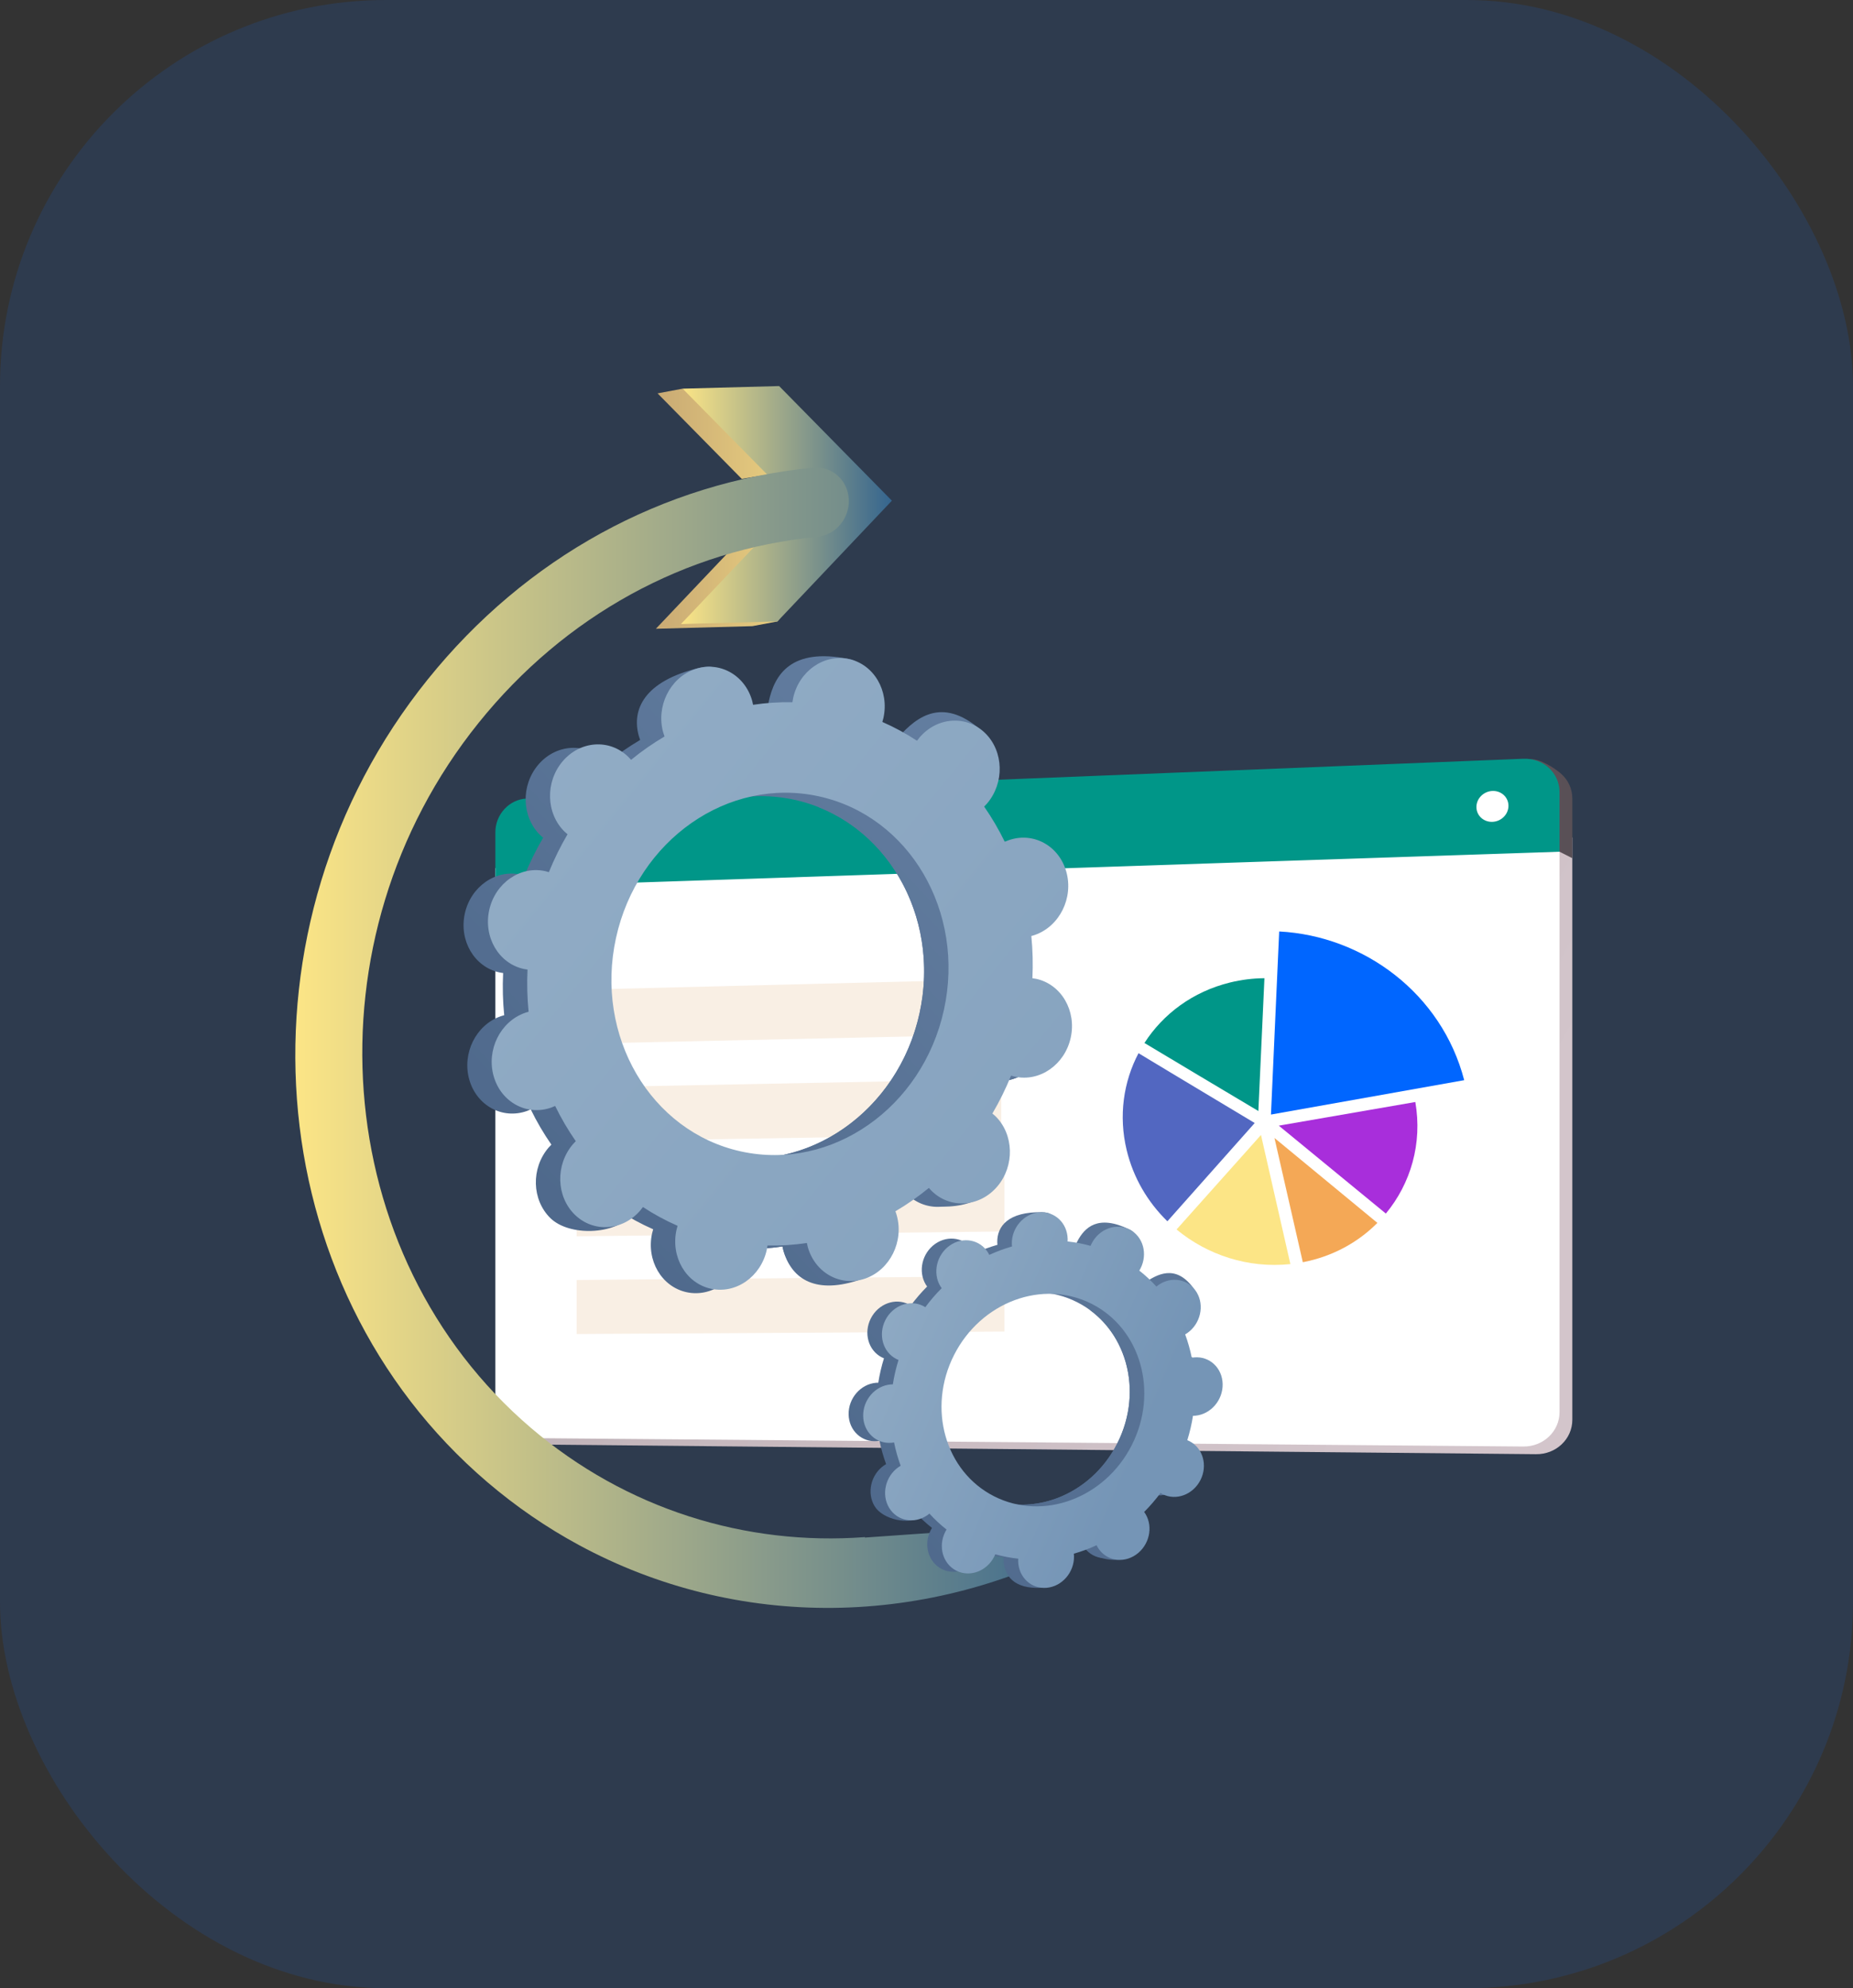 <svg width="96" height="103" viewBox="0 0 96 103" fill="none" xmlns="http://www.w3.org/2000/svg">
<rect x="0" y="0" width="96" height="103" fill="#333333" stroke="none"/>
<rect width="96" height="103" rx="20" fill="#2E3B4E"/>
<mask id="mask0_256_752" style="mask-type:alpha" maskUnits="userSpaceOnUse" x="0" y="0" width="96" height="103">
<rect width="96" height="103" rx="20" fill="#5236FF"/>
</mask>
<g mask="url(#mask0_256_752)">
<path d="M81.459 43.385V73.552C81.459 74.553 80.612 75.352 79.57 75.335L27.742 74.834C26.845 74.819 26.119 74.056 26.119 73.131V45.254L81.459 43.385Z" fill="url(#paint0_linear_256_752)"/>
<path d="M27.742 41.647L79.282 39.327C79.785 39.306 80.533 39.784 80.872 40.08C81.234 40.396 81.459 40.853 81.459 41.369V44.46L80.795 44.123L26.119 46.247V43.391C26.119 42.465 26.845 41.684 27.742 41.647Z" fill="url(#paint1_linear_256_752)"/>
<path d="M80.796 44.123V73.155C80.796 74.154 79.952 74.952 78.915 74.937L27.281 74.5C26.387 74.487 25.664 73.726 25.664 72.802V44.973L80.796 44.123Z" fill="white"/>
<path d="M27.281 41.37L78.915 39.308C79.952 39.264 80.796 40.038 80.796 41.038V44.123L25.664 45.964V43.113C25.664 42.189 26.387 41.409 27.281 41.37Z" fill="url(#paint2_linear_256_752)"/>
<path d="M65.846 57.74L66.272 48.255C70.665 48.483 74.695 51.483 75.857 55.959L65.846 57.74Z" fill="#0066FF"/>
<path d="M73.325 57.09C73.698 59.236 73.088 61.31 71.798 62.869L66.252 58.315L73.325 57.09Z" fill="#A82EDB"/>
<path d="M65.193 57.557C63.289 56.423 61.041 55.082 59.291 54.032C60.254 52.533 61.793 51.372 63.724 50.899C64.318 50.753 64.916 50.681 65.508 50.676L65.193 57.557Z" fill="#009688"/>
<path d="M65.004 58.178L60.48 63.269C59.466 62.282 58.714 61.019 58.369 59.576C57.944 57.801 58.205 56.04 58.984 54.561C59.463 54.85 59.999 55.173 60.59 55.529C62.403 56.619 64.26 57.731 65.004 58.178Z" fill="#5267C1"/>
<path d="M65.329 58.797L66.852 65.486C64.661 65.719 62.544 65.01 60.955 63.694L65.329 58.797Z" fill="#FCE586"/>
<path d="M66.027 58.952L71.36 63.352C70.35 64.37 69.024 65.097 67.496 65.39L66.027 58.952Z" fill="#F4A856"/>
<path d="M29.734 54.077L51.873 53.59V50.726L29.734 51.281V54.077Z" fill="#F9EFE4"/>
<path d="M29.734 59.136L51.873 58.774V55.909L29.734 56.34V59.136Z" fill="#F9EFE4"/>
<path d="M29.875 64.046L52.038 63.796V60.93L29.875 61.249V64.046Z" fill="#F9EFE4"/>
<path d="M29.875 69.109L52.038 68.982V66.116L29.875 66.311V69.109Z" fill="#F9EFE4"/>
<path d="M76.49 41.808C76.49 42.249 76.861 42.593 77.319 42.576C77.778 42.559 78.15 42.187 78.15 41.744C78.15 41.301 77.778 40.958 77.319 40.976C76.861 40.994 76.49 41.367 76.49 41.808Z" fill="white"/>
<path d="M33.98 32.573L39.914 26.317L34.068 20.379L35.367 20.135L44.908 26.182L40.277 32.194L38.978 32.438L33.98 32.573Z" fill="url(#paint3_linear_256_752)"/>
<path d="M43.513 79.898V79.875C37.323 80.339 31.134 78.418 26.221 74.228C15.718 65.27 14.496 48.88 23.497 37.691C27.962 32.141 34.194 28.718 41.045 28.055C42.002 27.962 42.731 27.085 42.674 26.096C42.616 25.107 41.794 24.38 40.837 24.473C33.038 25.228 25.944 29.124 20.861 35.442C10.614 48.18 12.005 66.839 23.962 77.036C25.445 78.301 27.029 79.384 28.689 80.283C36.842 84.699 46.805 84.676 55.377 79.919C55.753 79.71 56.03 79.382 56.187 79.007L43.513 79.898Z" fill="#2E3B4E"/>
<path d="M35.279 32.329L41.212 26.073L35.367 20.135L40.365 20L46.207 25.938L40.277 32.194L35.279 32.329Z" fill="url(#paint4_linear_256_752)"/>
<path d="M44.812 79.654V79.63C38.622 80.095 32.433 78.174 27.52 73.984C17.017 65.026 15.795 48.636 24.796 37.447C29.261 31.896 35.493 28.474 42.344 27.811C43.301 27.718 44.03 26.841 43.973 25.852C43.915 24.863 43.093 24.136 42.136 24.229C34.337 24.984 27.243 28.88 22.16 35.198C11.913 47.936 13.304 66.595 25.26 76.792C26.744 78.057 28.328 79.14 29.988 80.039C38.141 84.455 48.104 84.431 56.676 79.675C57.052 79.466 57.329 79.138 57.486 78.762L44.812 79.654Z" fill="url(#paint5_linear_256_752)"/>
<path d="M51.313 55.956C52.605 56.239 53.901 55.335 54.208 53.936C54.515 52.537 53.717 51.173 52.424 50.889C52.357 50.875 52.291 50.865 52.224 50.856C52.258 50.117 52.239 49.386 52.168 48.669C52.233 48.652 52.298 48.634 52.364 48.611C53.636 48.156 54.359 46.691 53.979 45.338C53.599 43.984 52.259 43.255 50.986 43.709C50.92 43.733 50.856 43.761 50.792 43.79C50.481 43.151 50.124 42.541 49.724 41.965C49.774 41.914 49.825 41.863 49.872 41.807C50.784 40.737 50.74 39.103 49.775 38.158C48.809 37.213 47.287 37.315 46.376 38.385C46.329 38.439 46.286 38.496 46.245 38.554C45.678 38.182 45.078 37.856 44.449 37.58C44.47 37.51 44.49 37.44 44.506 37.367C44.813 35.968 45.283 34.405 43.987 34.142C40.988 33.533 40.134 34.942 39.827 36.341C39.811 36.414 39.8 36.486 39.79 36.558C39.103 36.545 38.422 36.59 37.752 36.691C37.738 36.621 37.724 36.552 37.704 36.482C37.324 35.129 37.536 34.288 36.222 34.602C33.357 35.286 32.716 36.773 33.096 38.127C33.116 38.198 33.14 38.266 33.165 38.333C32.56 38.689 31.98 39.093 31.43 39.543C31.385 39.49 31.338 39.438 31.288 39.389C30.322 38.444 28.8 38.545 27.888 39.615C26.976 40.685 27.02 42.318 27.986 43.263C28.035 43.312 28.087 43.355 28.139 43.398C27.774 44.02 27.45 44.676 27.172 45.362C27.108 45.341 27.044 45.322 26.977 45.307C25.684 45.024 24.388 45.928 24.081 47.327C23.774 48.727 24.573 50.09 25.865 50.374C25.932 50.389 25.999 50.398 26.066 50.407C26.031 51.146 26.05 51.877 26.122 52.594C26.056 52.611 25.991 52.629 25.926 52.653C24.654 53.107 23.93 54.572 24.311 55.925C24.691 57.279 26.031 58.008 27.303 57.554C27.37 57.53 27.434 57.502 27.497 57.473C27.808 58.112 28.166 58.722 28.566 59.298C28.515 59.349 28.465 59.401 28.417 59.456C27.506 60.526 27.549 62.16 28.515 63.105C29.48 64.05 31.85 63.99 32.762 62.92C32.808 62.866 32.003 62.767 32.045 62.709C32.611 63.081 33.211 63.407 33.84 63.683C33.819 63.753 33.799 63.823 33.783 63.896C33.476 65.295 34.275 66.659 35.567 66.942C36.859 67.226 38.156 66.321 38.462 64.922C38.478 64.85 38.49 64.777 38.5 64.705C39.187 64.718 39.867 64.673 40.538 64.572C40.552 64.642 40.566 64.711 40.586 64.781C40.966 66.134 42.306 66.863 43.578 66.409C44.851 65.955 45.574 64.49 45.194 63.136C45.174 63.066 45.15 62.998 45.125 62.93C45.73 62.575 46.31 62.17 46.86 61.72C46.905 61.773 46.952 61.825 47.002 61.874C47.968 62.819 49.49 62.718 50.402 61.648C51.313 60.578 51.27 58.945 50.304 58C50.255 57.952 50.203 57.908 50.151 57.865C50.516 57.243 50.839 56.587 51.117 55.901C51.181 55.922 51.246 55.941 51.313 55.956ZM37.127 59.83C32.436 58.8 29.536 53.848 30.65 48.768C31.764 43.688 36.471 40.405 41.162 41.434C45.854 42.463 48.754 47.415 47.639 52.495C46.525 57.575 41.819 60.858 37.127 59.83Z" fill="url(#paint6_linear_256_752)"/>
<path d="M52.364 48.611C53.637 48.156 54.36 46.691 53.98 45.338C53.6 43.984 52.26 43.255 50.987 43.709C50.921 43.733 50.857 43.761 50.793 43.79C50.482 43.151 50.125 42.541 49.724 41.965C49.775 41.914 49.825 41.863 49.873 41.807C50.785 40.737 51.674 38.492 50.617 37.651C48.61 36.055 47.288 37.315 46.376 38.385C46.33 38.439 46.287 38.496 46.245 38.554C45.679 38.182 45.079 37.856 44.45 37.58C44.471 37.51 44.491 37.44 44.507 37.367C44.674 36.606 44.512 35.856 44.123 35.284C43.538 37.458 42.969 39.636 42.423 41.82C46.359 43.385 48.651 47.887 47.64 52.495C46.784 56.399 43.804 59.24 40.341 59.88C40.292 60.312 40.246 60.746 40.184 61.178C40.018 62.349 39.786 63.515 39.553 64.679C39.883 64.656 40.212 64.621 40.538 64.572C40.552 64.642 40.567 64.711 40.586 64.781C40.967 66.134 42.093 67.076 44.421 66.338C45.709 65.93 45.575 64.49 45.194 63.136C45.175 63.066 45.151 62.998 45.126 62.93C45.731 62.575 46.31 62.17 46.86 61.72C46.906 61.773 46.952 61.825 47.003 61.874C47.968 62.819 50.433 62.688 51.345 61.618C52.257 60.548 51.27 58.945 50.305 58C50.255 57.951 50.203 57.908 50.151 57.865C50.517 57.243 50.84 56.587 51.118 55.901C51.182 55.922 51.247 55.941 51.314 55.956C52.606 56.239 53.902 55.335 54.209 53.936C54.516 52.537 53.717 51.172 52.425 50.889C52.358 50.874 52.291 50.865 52.224 50.856C52.259 50.117 52.24 49.386 52.168 48.669C52.234 48.652 52.299 48.634 52.364 48.611Z" fill="url(#paint7_linear_256_752)"/>
<path d="M52.577 55.777C53.869 56.06 55.165 55.156 55.472 53.757C55.779 52.358 54.98 50.994 53.688 50.71C53.621 50.696 53.554 50.686 53.487 50.678C53.522 49.938 53.503 49.208 53.431 48.49C53.497 48.473 53.562 48.455 53.627 48.431C54.9 47.977 55.623 46.512 55.243 45.159C54.863 43.805 53.523 43.076 52.25 43.531C52.184 43.554 52.12 43.582 52.056 43.611C51.745 42.973 51.388 42.362 50.987 41.786C51.038 41.735 51.088 41.684 51.136 41.628C52.048 40.558 52.004 38.924 51.039 37.979C50.073 37.034 48.551 37.136 47.639 38.206C47.593 38.261 47.55 38.318 47.508 38.375C46.942 38.003 46.342 37.677 45.713 37.401C45.734 37.331 45.754 37.261 45.77 37.189C46.077 35.789 45.278 34.425 43.986 34.142C42.694 33.859 41.398 34.763 41.091 36.162C41.075 36.235 41.064 36.307 41.054 36.379C40.367 36.367 39.686 36.411 39.016 36.512C39.002 36.443 38.987 36.373 38.968 36.303C38.587 34.95 37.248 34.221 35.975 34.675C34.703 35.129 33.98 36.595 34.36 37.948C34.38 38.019 34.404 38.087 34.428 38.154C33.824 38.51 33.243 38.914 32.694 39.364C32.648 39.311 32.602 39.259 32.551 39.21C31.586 38.265 30.064 38.366 29.152 39.436C28.24 40.506 28.284 42.139 29.249 43.084C29.299 43.133 29.351 43.177 29.403 43.219C29.037 43.841 28.714 44.497 28.436 45.183C28.372 45.162 28.307 45.143 28.24 45.128C26.948 44.845 25.652 45.749 25.345 47.148C25.038 48.548 25.837 49.912 27.129 50.195C27.196 50.21 27.263 50.219 27.33 50.228C27.295 50.967 27.314 51.698 27.386 52.415C27.32 52.432 27.255 52.45 27.19 52.474C25.917 52.928 25.194 54.393 25.574 55.746C25.954 57.1 27.294 57.829 28.567 57.375C28.633 57.351 28.697 57.323 28.761 57.294C29.072 57.933 29.429 58.543 29.83 59.119C29.779 59.17 29.729 59.222 29.681 59.278C28.769 60.347 28.813 61.981 29.778 62.926C30.744 63.871 32.266 63.77 33.178 62.7C33.224 62.645 33.267 62.588 33.309 62.53C33.875 62.903 34.475 63.228 35.104 63.504C35.083 63.574 35.063 63.644 35.047 63.717C34.74 65.116 35.539 66.48 36.831 66.763C38.123 67.047 39.419 66.142 39.726 64.743C39.742 64.671 39.753 64.598 39.763 64.526C40.45 64.539 41.131 64.494 41.801 64.393C41.815 64.463 41.83 64.532 41.849 64.602C42.23 65.955 43.569 66.684 44.842 66.23C46.114 65.776 46.838 64.311 46.457 62.957C46.438 62.887 46.414 62.819 46.389 62.751C46.994 62.396 47.574 61.991 48.123 61.541C48.169 61.594 48.215 61.646 48.266 61.696C49.231 62.641 50.753 62.539 51.665 61.469C52.577 60.399 52.533 58.766 51.568 57.821C51.518 57.773 51.467 57.729 51.414 57.686C51.78 57.064 52.103 56.408 52.381 55.723C52.445 55.743 52.51 55.762 52.577 55.777ZM38.391 59.651C33.7 58.621 30.8 53.669 31.914 48.589C33.028 43.51 37.735 40.226 42.426 41.255C47.118 42.284 50.017 47.236 48.903 52.316C47.789 57.396 43.083 60.679 38.391 59.651Z" fill="url(#paint8_linear_256_752)"/>
<path d="M59.474 77.319C60.175 77.674 61.054 77.348 61.439 76.59C61.824 75.832 61.569 74.929 60.868 74.573C60.832 74.555 60.795 74.54 60.758 74.525C60.888 74.105 60.986 73.682 61.052 73.26C61.092 73.259 61.132 73.259 61.173 73.255C61.972 73.184 62.606 72.45 62.589 71.616C62.572 70.781 61.911 70.163 61.113 70.234C61.071 70.238 61.03 70.244 60.989 70.252C60.906 69.838 60.791 69.434 60.647 69.043C60.684 69.022 60.72 69 60.756 68.975C61.44 68.496 61.658 67.551 61.244 66.864C60.83 66.177 59.941 66.008 59.257 66.487C59.222 66.512 59.189 66.538 59.157 66.565C58.887 66.267 58.591 65.99 58.27 65.738C58.293 65.701 58.315 65.664 58.335 65.624C58.72 64.866 59.223 64.038 58.517 63.694C56.885 62.897 56.185 63.579 55.8 64.337C55.78 64.376 55.763 64.416 55.746 64.456C55.353 64.347 54.955 64.271 54.555 64.229C54.558 64.187 54.56 64.144 54.559 64.102C54.542 63.267 54.79 62.816 53.988 62.8C52.239 62.766 51.649 63.525 51.666 64.36C51.667 64.403 51.671 64.446 51.675 64.488C51.274 64.602 50.881 64.748 50.498 64.925C50.48 64.888 50.461 64.851 50.439 64.815C50.025 64.128 49.136 63.959 48.452 64.438C47.769 64.917 47.55 65.862 47.964 66.549C47.986 66.584 48.009 66.617 48.032 66.649C47.73 66.952 47.446 67.281 47.184 67.633C47.15 67.612 47.116 67.591 47.08 67.573C46.38 67.217 45.5 67.544 45.115 68.302C44.73 69.06 44.986 69.963 45.686 70.318C45.722 70.336 45.759 70.352 45.796 70.367C45.666 70.786 45.568 71.209 45.502 71.632C45.462 71.632 45.422 71.633 45.381 71.636C44.582 71.707 43.949 72.442 43.965 73.276C43.982 74.11 44.643 74.728 45.442 74.657C45.483 74.654 45.525 74.647 45.565 74.64C45.649 75.053 45.763 75.457 45.907 75.848C45.871 75.869 45.834 75.892 45.798 75.917C45.115 76.395 44.896 77.34 45.31 78.027C45.724 78.714 47.094 79.033 47.778 78.555C47.813 78.53 47.365 78.353 47.398 78.326C47.667 78.625 47.964 78.901 48.284 79.153C48.261 79.19 48.239 79.228 48.219 79.267C47.834 80.025 48.09 80.928 48.79 81.283C49.49 81.639 50.37 81.312 50.755 80.554C50.775 80.515 50.792 80.475 50.808 80.435C51.201 80.545 51.599 80.621 51.999 80.663C51.997 80.705 51.995 80.747 51.996 80.79C52.012 81.624 52.673 82.243 53.472 82.171C54.271 82.1 54.905 81.366 54.888 80.532C54.887 80.488 54.884 80.446 54.879 80.403C55.28 80.289 55.673 80.143 56.057 79.966C56.075 80.004 56.094 80.041 56.115 80.076C56.529 80.763 57.419 80.932 58.102 80.453C58.785 79.975 59.004 79.03 58.59 78.343C58.569 78.308 58.546 78.275 58.522 78.242C58.825 77.939 59.108 77.611 59.37 77.258C59.404 77.279 59.438 77.3 59.474 77.319ZM50.747 77.429C48.205 76.139 47.277 72.861 48.675 70.109C50.072 67.356 53.266 66.171 55.807 67.462C58.349 68.753 59.277 72.03 57.88 74.782C56.482 77.535 53.289 78.72 50.747 77.429Z" fill="url(#paint9_linear_256_752)"/>
<path d="M61.174 73.255C61.973 73.184 62.607 72.45 62.59 71.616C62.574 70.781 61.912 70.163 61.114 70.234C61.072 70.238 61.031 70.244 60.99 70.252C60.907 69.838 60.792 69.434 60.648 69.043C60.685 69.022 60.721 69 60.757 68.975C61.441 68.496 62.286 67.339 61.804 66.698C60.889 65.482 59.942 66.008 59.258 66.487C59.223 66.512 59.19 66.538 59.158 66.565C58.888 66.267 58.592 65.99 58.272 65.738C58.294 65.701 58.316 65.664 58.336 65.624C58.546 65.212 58.564 64.757 58.426 64.37C57.766 65.532 57.114 66.698 56.475 67.871C58.503 69.358 59.148 72.286 57.881 74.783C56.807 76.898 54.672 78.086 52.587 77.937C52.494 78.178 52.402 78.421 52.303 78.66C52.032 79.308 51.725 79.943 51.418 80.577C51.611 80.613 51.806 80.642 52 80.662C51.998 80.705 51.996 80.747 51.997 80.79C52.013 81.624 52.52 82.333 53.968 82.256C54.768 82.213 54.906 81.366 54.889 80.532C54.888 80.488 54.885 80.446 54.88 80.403C55.281 80.289 55.675 80.143 56.058 79.966C56.076 80.004 56.095 80.041 56.116 80.076C56.53 80.763 57.966 81.055 58.649 80.576C59.333 80.098 59.005 79.029 58.591 78.343C58.57 78.307 58.547 78.275 58.523 78.242C58.826 77.939 59.109 77.611 59.371 77.258C59.405 77.279 59.439 77.3 59.476 77.319C60.176 77.674 61.055 77.348 61.44 76.59C61.825 75.832 61.57 74.929 60.87 74.573C60.833 74.555 60.796 74.54 60.759 74.525C60.889 74.105 60.987 73.683 61.053 73.26C61.093 73.259 61.133 73.259 61.174 73.255Z" fill="url(#paint10_linear_256_752)"/>
<path d="M60.228 77.404C60.929 77.76 61.808 77.433 62.193 76.675C62.578 75.917 62.322 75.014 61.622 74.659C61.586 74.641 61.549 74.625 61.512 74.61C61.642 74.191 61.74 73.768 61.806 73.345C61.846 73.345 61.886 73.344 61.927 73.341C62.726 73.269 63.36 72.535 63.343 71.701C63.326 70.867 62.665 70.248 61.867 70.32C61.825 70.323 61.784 70.33 61.743 70.337C61.66 69.924 61.545 69.52 61.401 69.129C61.438 69.108 61.474 69.085 61.51 69.06C62.193 68.582 62.412 67.636 61.998 66.95C61.584 66.263 60.695 66.094 60.011 66.573C59.976 66.597 59.943 66.624 59.911 66.651C59.641 66.352 59.345 66.076 59.025 65.823C59.047 65.787 59.069 65.749 59.089 65.71C59.474 64.952 59.218 64.049 58.518 63.694C57.818 63.338 56.939 63.665 56.554 64.423C56.534 64.462 56.517 64.502 56.5 64.542C56.107 64.432 55.709 64.356 55.309 64.314C55.312 64.272 55.314 64.23 55.313 64.187C55.296 63.353 54.635 62.734 53.836 62.806C53.037 62.877 52.403 63.611 52.42 64.445C52.421 64.489 52.425 64.531 52.429 64.574C52.028 64.688 51.635 64.834 51.252 65.01C51.233 64.973 51.215 64.936 51.193 64.9C50.779 64.213 49.89 64.045 49.206 64.524C48.523 65.002 48.304 65.947 48.718 66.634C48.739 66.669 48.763 66.702 48.786 66.735C48.484 67.037 48.2 67.366 47.938 67.719C47.904 67.698 47.87 67.677 47.834 67.658C47.134 67.303 46.254 67.629 45.869 68.387C45.484 69.145 45.74 70.048 46.44 70.404C46.476 70.422 46.513 70.438 46.55 70.452C46.42 70.872 46.322 71.294 46.256 71.717C46.216 71.718 46.176 71.718 46.135 71.722C45.336 71.793 44.702 72.527 44.719 73.361C44.736 74.196 45.397 74.814 46.196 74.743C46.237 74.739 46.279 74.733 46.319 74.725C46.403 75.139 46.517 75.543 46.661 75.933C46.624 75.955 46.588 75.977 46.552 76.002C45.869 76.481 45.65 77.426 46.064 78.113C46.478 78.8 47.368 78.969 48.051 78.49C48.086 78.465 48.119 78.439 48.151 78.412C48.421 78.71 48.718 78.987 49.038 79.239C49.015 79.276 48.993 79.313 48.973 79.353C48.588 80.111 48.844 81.013 49.544 81.369C50.244 81.724 51.124 81.398 51.509 80.64C51.529 80.601 51.546 80.561 51.562 80.521C51.955 80.63 52.353 80.706 52.753 80.748C52.751 80.79 52.749 80.832 52.749 80.875C52.766 81.709 53.427 82.328 54.226 82.257C55.025 82.186 55.659 81.452 55.642 80.617C55.641 80.574 55.638 80.531 55.633 80.489C56.034 80.375 56.428 80.229 56.81 80.052C56.829 80.089 56.848 80.126 56.869 80.162C57.283 80.849 58.173 81.018 58.856 80.539C59.539 80.06 59.758 79.115 59.344 78.428C59.323 78.393 59.3 78.36 59.276 78.328C59.579 78.025 59.862 77.696 60.124 77.344C60.158 77.365 60.192 77.386 60.228 77.404ZM51.501 77.515C48.959 76.224 48.031 72.947 49.428 70.195C50.826 67.442 54.02 66.257 56.562 67.548C59.103 68.838 60.031 72.116 58.634 74.868C57.236 77.621 54.043 78.806 51.501 77.515Z" fill="url(#paint11_linear_256_752)"/>
</g>
<defs>
<linearGradient id="paint0_linear_256_752" x1="72.91" y1="69.841" x2="3.534" y2="29.62" gradientUnits="userSpaceOnUse">
<stop stop-color="#D3C5CB"/>
<stop offset="1" stop-color="#ADA0A6"/>
</linearGradient>
<linearGradient id="paint1_linear_256_752" x1="72.504" y1="42.787" x2="127.844" y2="42.787" gradientUnits="userSpaceOnUse">
<stop stop-color="#5D535A"/>
<stop offset="1" stop-color="#464143"/>
</linearGradient>
<linearGradient id="paint2_linear_256_752" x1="48.922" y1="15.024" x2="54.661" y2="52.87" gradientUnits="userSpaceOnUse">
<stop stop-color="#009688"/>
<stop offset="1" stop-color="#009688"/>
</linearGradient>
<linearGradient id="paint3_linear_256_752" x1="33.98" y1="26.354" x2="44.908" y2="26.354" gradientUnits="userSpaceOnUse">
<stop stop-color="#C9AA74"/>
<stop offset="1" stop-color="#FCE586"/>
</linearGradient>
<linearGradient id="paint4_linear_256_752" x1="35.279" y1="26.165" x2="46.207" y2="26.165" gradientUnits="userSpaceOnUse">
<stop stop-color="#FCE586"/>
<stop offset="0.996" stop-color="#35658E"/>
</linearGradient>
<linearGradient id="paint5_linear_256_752" x1="15.299" y1="53.76" x2="57.486" y2="53.76" gradientUnits="userSpaceOnUse">
<stop stop-color="#FCE586"/>
<stop offset="0.996" stop-color="#35658E"/>
</linearGradient>
<linearGradient id="paint6_linear_256_752" x1="92.005" y1="1.176" x2="11.231" y2="76.749" gradientUnits="userSpaceOnUse">
<stop stop-color="#86A1C3"/>
<stop offset="0.996" stop-color="#415B7E"/>
</linearGradient>
<linearGradient id="paint7_linear_256_752" x1="94.931" y1="4.302" x2="14.156" y2="79.875" gradientUnits="userSpaceOnUse">
<stop stop-color="#86A1C3"/>
<stop offset="0.996" stop-color="#415B7E"/>
</linearGradient>
<linearGradient id="paint8_linear_256_752" x1="16.987" y1="31.428" x2="99.139" y2="98.16" gradientUnits="userSpaceOnUse">
<stop stop-color="#95AFC7"/>
<stop offset="1" stop-color="#7595B6"/>
</linearGradient>
<linearGradient id="paint9_linear_256_752" x1="109.484" y1="19.86" x2="28.709" y2="95.433" gradientUnits="userSpaceOnUse">
<stop stop-color="#86A1C3"/>
<stop offset="0.996" stop-color="#415B7E"/>
</linearGradient>
<linearGradient id="paint10_linear_256_752" x1="111.957" y1="22.502" x2="31.182" y2="98.075" gradientUnits="userSpaceOnUse">
<stop stop-color="#86A1C3"/>
<stop offset="0.996" stop-color="#415B7E"/>
</linearGradient>
<linearGradient id="paint11_linear_256_752" x1="41.647" y1="67.278" x2="59.194" y2="74.722" gradientUnits="userSpaceOnUse">
<stop stop-color="#95AFC7"/>
<stop offset="1" stop-color="#7595B6"/>
</linearGradient>
</defs>
</svg>
